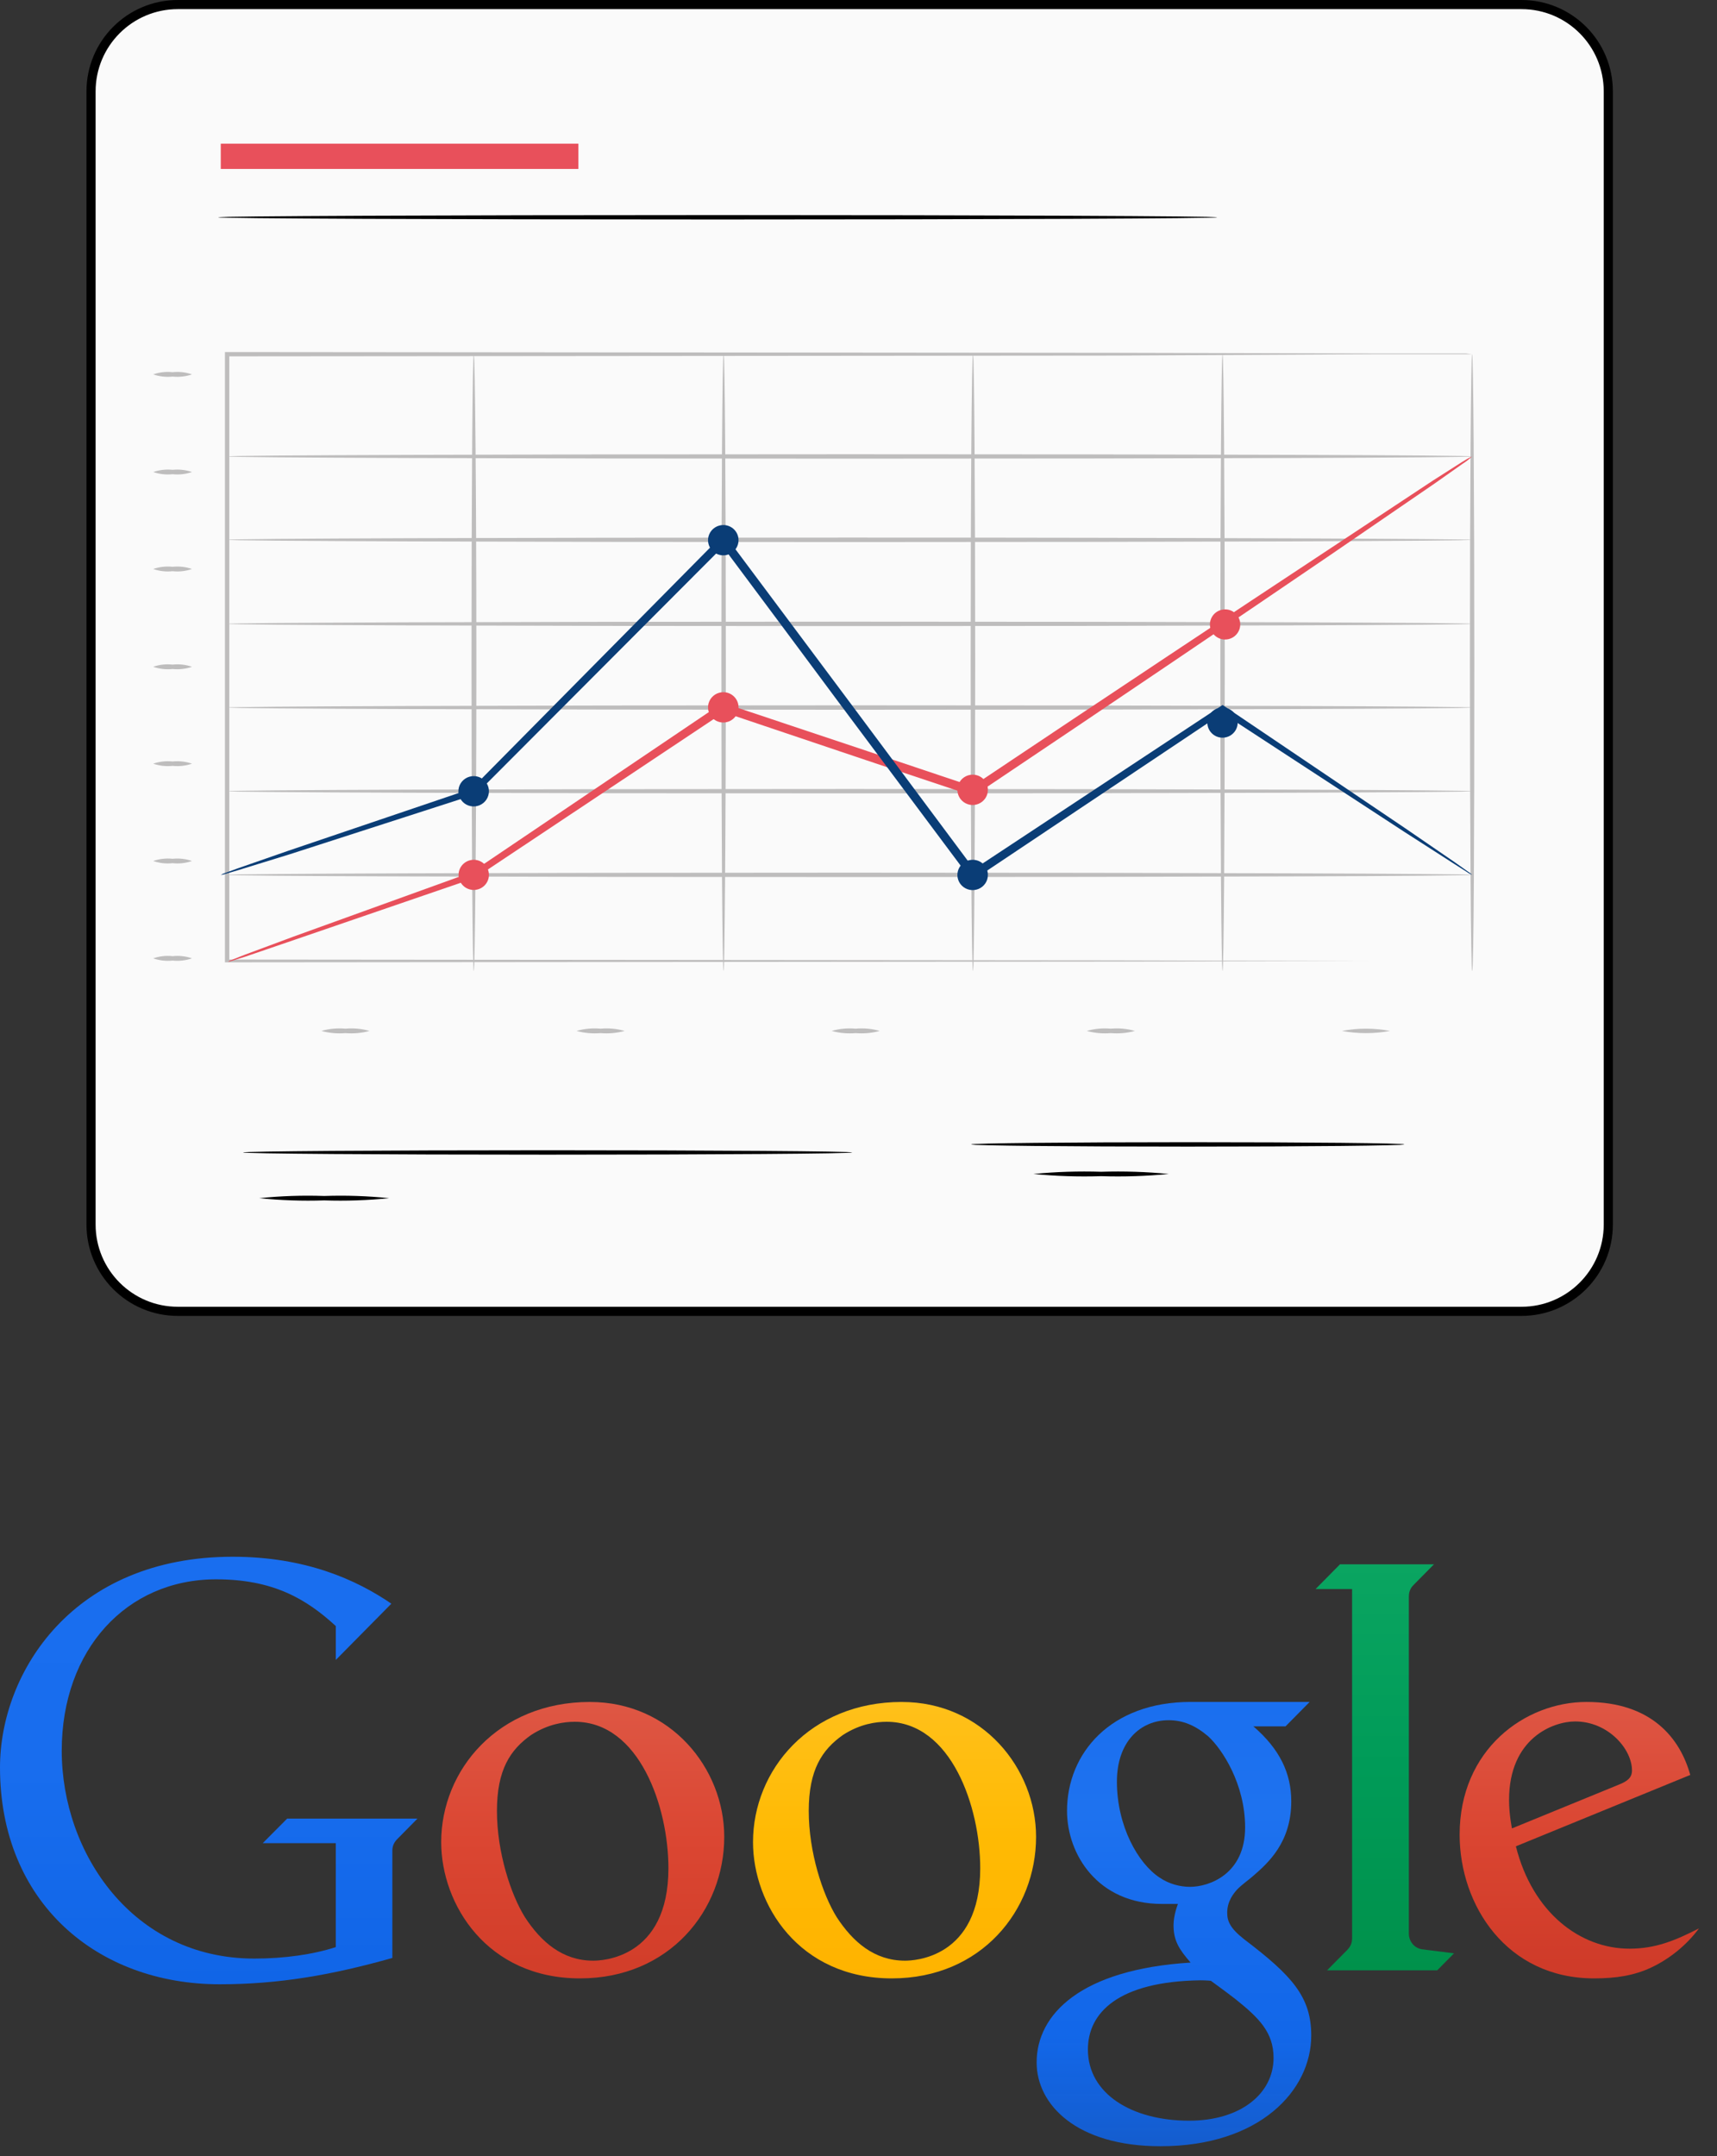 <svg width="94" height="118" viewBox="0 0 94 118" fill="none" xmlns="http://www.w3.org/2000/svg">
<rect x="0" y="0" width="94" height="118" fill="#333333" stroke="none"/>
<g clip-path="url(#clip0)">
<path d="M14.383 100.869H18.383V106.557C17.135 106.963 15.559 107.185 13.921 107.185C7.282 107.185 3.38 101.43 3.38 95.809C3.38 90.296 6.91 86.43 11.834 86.43C14.949 86.43 16.762 87.498 18.384 88.987V90.842L21.426 87.763C19.502 86.446 16.717 85.194 12.735 85.194C3.995 85.194 0 91.524 0 96.726C0 104.13 5.328 108.591 12.023 108.591C15.269 108.591 18.151 108.089 21.48 107.151V101.275C21.48 100.975 21.611 100.769 21.806 100.588L22.856 99.524H15.722L14.383 100.869Z" fill="url(#paint0_linear)"/>
<path d="M32.302 93.141C27.271 93.141 24.154 96.862 24.154 100.812C24.154 104.221 26.665 108.269 31.753 108.269C36.647 108.269 39.65 104.541 39.65 100.522C39.65 96.778 36.716 93.142 32.302 93.142V93.141ZM31.467 94.226C35.014 94.226 36.594 98.903 36.594 102.24C36.594 107.202 32.917 107.3 32.477 107.3C30.794 107.3 29.618 106.27 28.738 104.92C27.963 103.676 27.206 101.364 27.206 99.105C27.206 96.854 27.933 95.755 29.078 94.947C30.015 94.341 30.891 94.226 31.466 94.226H31.467Z" fill="url(#paint1_linear)"/>
<path d="M65.187 93.139C60.793 93.139 58.416 95.955 58.416 99.1C58.416 101.493 60.11 104.194 63.605 104.194H64.489C64.489 104.194 64.248 104.786 64.247 105.358C64.247 106.201 64.546 106.675 65.182 107.404C59.169 107.775 56.752 110.23 56.752 112.869C56.752 115.18 58.938 117.454 63.531 117.454C68.969 117.454 71.786 114.398 71.786 111.398C71.786 109.284 70.745 108.125 68.11 106.126C67.335 105.516 67.185 105.128 67.185 104.672C67.185 104.018 67.571 103.585 67.713 103.422C67.962 103.155 68.394 102.851 68.556 102.705C69.441 101.946 70.692 100.822 70.692 98.579C70.692 97.041 70.059 95.717 68.619 94.477H70.378L71.699 93.14H65.187V93.139ZM63.975 94.14C64.772 94.14 65.438 94.425 66.141 95.018C66.92 95.729 68.166 97.641 68.166 100.007C68.166 102.56 66.206 103.259 65.146 103.259C64.627 103.259 64.005 103.112 63.478 102.748C62.308 101.98 61.147 99.936 61.147 97.503C61.147 95.308 62.438 94.14 63.975 94.14ZM65.715 108.374C66.05 108.374 66.291 108.401 66.291 108.401C66.291 108.401 67.082 108.973 67.635 109.401C68.921 110.43 69.723 111.217 69.723 112.619C69.723 114.546 67.957 116.057 65.097 116.057C61.958 116.057 59.559 114.578 59.559 112.162C59.559 110.16 61.203 108.438 65.715 108.374Z" fill="url(#paint2_linear)"/>
<path d="M72.652 107.828H78.683L79.602 106.898L77.873 106.679C77.407 106.621 77.13 106.214 77.13 105.819V87.376C77.13 87.012 77.296 86.826 77.418 86.708L78.506 85.607H73.362L72.023 86.962H74.023V106.067C74.023 106.338 73.938 106.523 73.757 106.713L72.652 107.828Z" fill="url(#paint3_linear)"/>
<path d="M86.856 93.141C83.488 93.141 79.91 95.739 79.91 100.404C79.91 104.257 82.477 108.269 87.273 108.269C88.469 108.269 89.454 108.113 90.376 107.685C91.366 107.223 92.319 106.474 93.014 105.532C91.702 106.203 90.631 106.643 89.209 106.643C86.507 106.643 83.901 104.669 82.99 101.041L92.536 97.135C91.985 95.145 90.43 93.141 86.857 93.141H86.856ZM86.232 94.208C88.039 94.208 89.346 95.713 89.346 96.891C89.346 97.272 89.11 97.473 88.643 97.659L82.775 100.061C82.775 100.061 82.616 99.313 82.616 98.505C82.616 95.114 85.038 94.208 86.232 94.208Z" fill="url(#paint4_linear)"/>
<path d="M49.372 93.141C44.342 93.141 41.225 96.862 41.225 100.812C41.225 104.221 43.736 108.269 48.824 108.269C53.718 108.269 56.721 104.541 56.721 100.522C56.721 96.778 53.786 93.142 49.372 93.142V93.141ZM48.538 94.226C52.085 94.226 53.664 98.903 53.664 102.24C53.664 107.202 49.987 107.3 49.547 107.3C47.865 107.3 46.689 106.27 45.808 104.92C45.033 103.676 44.276 101.364 44.276 99.105C44.276 96.854 45.003 95.755 46.149 94.947C47.085 94.341 47.962 94.226 48.536 94.226H48.538Z" fill="url(#paint5_linear)"/>
</g>
<path d="M9.734 0.25H83.299C85.923 0.25 88.049 2.377 88.049 5V67.014C88.049 69.637 85.923 71.764 83.299 71.764H9.734C7.111 71.764 4.984 69.637 4.984 67.014V5C4.984 2.377 7.111 0.25 9.734 0.25Z" fill="#FAFAFA" stroke="black" stroke-width="0.5"/>
<path d="M80.595 19.386H80.259H79.26H75.409L61.086 19.46L12.436 19.502L12.553 19.386C12.553 24.669 12.553 30.151 12.553 35.759C12.553 41.538 12.553 47.183 12.553 52.633L12.436 52.512L60.75 52.554L74.957 52.591H78.775H79.764H80.1H79.764H78.775H74.957L60.75 52.623L12.436 52.665H12.315V19.265H12.436L61.086 19.307L75.405 19.344H79.255H80.254C80.483 19.376 80.595 19.386 80.595 19.386Z" fill="#BEBDBD"/>
<path d="M80.593 24.979C80.593 25.049 65.337 25.1 46.523 25.1C27.71 25.1 12.453 25.049 12.453 24.979C12.453 24.91 27.705 24.859 46.523 24.859C65.341 24.859 80.593 24.905 80.593 24.979Z" fill="#BEBDBD"/>
<path d="M80.593 29.54C80.593 29.609 65.337 29.665 46.523 29.665C27.71 29.665 12.453 29.609 12.453 29.54C12.453 29.47 27.705 29.419 46.523 29.419C65.341 29.419 80.593 29.493 80.593 29.54Z" fill="#BEBDBD"/>
<path d="M80.593 34.141C80.593 34.206 65.337 34.262 46.523 34.262C27.71 34.262 12.453 34.206 12.453 34.141C12.453 34.076 27.705 34.021 46.523 34.021C65.341 34.021 80.593 34.072 80.593 34.141Z" fill="#BEBDBD"/>
<path d="M80.593 38.72C80.593 38.785 65.337 38.841 46.523 38.841C27.71 38.841 12.453 38.785 12.453 38.72C12.453 38.655 27.705 38.6 46.523 38.6C65.341 38.6 80.593 38.651 80.593 38.72Z" fill="#BEBDBD"/>
<path d="M80.593 43.299C80.593 43.364 65.337 43.419 46.523 43.419C27.71 43.419 12.453 43.364 12.453 43.299C12.453 43.234 27.705 43.178 46.523 43.178C65.341 43.178 80.593 43.234 80.593 43.299Z" fill="#BEBDBD"/>
<path d="M12.438 47.878C12.438 47.813 27.694 47.757 46.508 47.757C65.321 47.757 80.578 47.813 80.578 47.878C80.578 47.943 65.326 47.998 46.508 47.998C27.69 47.998 12.438 47.947 12.438 47.878Z" fill="#BEBDBD"/>
<path d="M25.936 53.138C25.866 53.138 25.814 45.579 25.814 36.259C25.814 26.939 25.866 19.386 25.936 19.386C26.006 19.386 26.08 26.939 26.08 36.259C26.08 45.579 26.001 53.138 25.936 53.138Z" fill="#BEBDBD"/>
<path d="M39.615 53.138C39.545 53.138 39.494 45.579 39.494 36.259C39.494 26.939 39.545 19.386 39.615 19.386C39.685 19.386 39.737 26.939 39.737 36.259C39.737 45.579 39.667 53.138 39.615 53.138Z" fill="#BEBDBD"/>
<path d="M53.267 53.138C53.197 53.138 53.141 45.579 53.141 36.259C53.141 26.939 53.197 19.386 53.267 19.386C53.337 19.386 53.388 26.939 53.388 36.259C53.388 45.579 53.332 53.138 53.267 53.138Z" fill="#BEBDBD"/>
<path d="M66.93 53.138C66.865 53.138 66.809 45.579 66.809 36.259C66.809 26.939 66.865 19.386 66.93 19.386C66.995 19.386 67.051 26.939 67.051 36.259C67.051 45.579 67 53.138 66.93 53.138Z" fill="#BEBDBD"/>
<path d="M80.594 53.138C80.529 53.138 80.473 45.579 80.473 36.259C80.473 26.939 80.529 19.386 80.594 19.386C80.659 19.386 80.715 26.939 80.715 36.259C80.715 45.579 80.687 53.138 80.594 53.138Z" fill="#BEBDBD"/>
<path d="M80.591 24.98C80.433 25.128 80.261 25.261 80.077 25.378L78.551 26.453L72.829 30.374C67.957 33.692 61.161 38.294 53.395 43.498L53.297 43.563L53.185 43.526L47.379 41.589L39.52 38.943L39.73 38.915L26.037 48.031L16.152 51.423L13.44 52.35L12.726 52.573C12.646 52.603 12.563 52.623 12.479 52.633C12.549 52.584 12.626 52.547 12.707 52.522L13.403 52.248L16.081 51.252L25.91 47.702H25.869L39.464 38.526L39.562 38.461L39.674 38.498L47.547 41.126L53.349 43.072L53.139 43.1C60.895 37.914 67.742 33.368 72.661 30.124L78.453 26.296L80.031 25.29C80.21 25.174 80.397 25.07 80.591 24.98Z" fill="#E8505B"/>
<path d="M25.936 48.703C26.395 48.703 26.767 48.334 26.767 47.878C26.767 47.422 26.395 47.053 25.936 47.053C25.477 47.053 25.105 47.422 25.105 47.878C25.105 48.334 25.477 48.703 25.936 48.703Z" fill="#E8505B"/>
<path d="M40.432 38.72C40.43 38.885 40.379 39.045 40.285 39.18C40.192 39.316 40.059 39.421 39.906 39.481C39.752 39.542 39.583 39.556 39.421 39.522C39.259 39.487 39.112 39.406 38.996 39.287C38.881 39.169 38.804 39.02 38.775 38.858C38.746 38.696 38.765 38.529 38.832 38.378C38.898 38.228 39.008 38.1 39.148 38.011C39.287 37.923 39.45 37.878 39.615 37.881C39.725 37.883 39.832 37.906 39.932 37.949C40.032 37.992 40.123 38.055 40.199 38.133C40.275 38.211 40.334 38.303 40.374 38.403C40.414 38.504 40.434 38.612 40.432 38.72Z" fill="#E8505B"/>
<path d="M54.084 43.22C54.085 43.385 54.037 43.546 53.946 43.683C53.854 43.82 53.724 43.927 53.571 43.99C53.418 44.054 53.25 44.071 53.087 44.039C52.925 44.007 52.776 43.928 52.659 43.811C52.542 43.695 52.462 43.547 52.43 43.386C52.398 43.224 52.415 43.057 52.478 42.905C52.542 42.754 52.65 42.624 52.788 42.533C52.926 42.442 53.088 42.394 53.254 42.395C53.363 42.395 53.471 42.417 53.572 42.458C53.672 42.499 53.764 42.56 53.841 42.637C53.918 42.714 53.98 42.804 54.021 42.904C54.063 43.005 54.084 43.112 54.084 43.22Z" fill="#E8505B"/>
<path d="M67.899 34.174C67.899 34.337 67.851 34.497 67.759 34.632C67.668 34.768 67.538 34.874 67.387 34.936C67.235 34.999 67.068 35.015 66.907 34.983C66.746 34.951 66.598 34.873 66.481 34.757C66.365 34.642 66.286 34.495 66.254 34.335C66.222 34.175 66.239 34.009 66.302 33.858C66.364 33.708 66.471 33.579 66.607 33.488C66.744 33.398 66.905 33.349 67.069 33.349C67.178 33.349 67.286 33.369 67.387 33.411C67.488 33.452 67.58 33.513 67.657 33.589C67.735 33.666 67.796 33.757 67.837 33.858C67.879 33.958 67.9 34.066 67.899 34.174Z" fill="#E8505B"/>
<path d="M80.595 47.878C80.503 47.845 80.416 47.798 80.338 47.739L79.61 47.276L76.847 45.501L66.827 38.961H67.037L53.395 48.077L53.213 48.202L53.077 48.022L45.89 38.401C43.654 35.393 41.484 32.473 39.412 29.702L39.771 29.725L26.083 43.443L26.05 43.475H26.013L15.857 46.752L13.061 47.614L12.338 47.827C12.257 47.858 12.172 47.877 12.086 47.883C12.158 47.837 12.237 47.801 12.319 47.776L13.029 47.517L15.773 46.562L25.882 43.137L25.807 43.179L39.435 29.401L39.627 29.206L39.79 29.424L46.282 38.113L53.455 47.739L53.138 47.688L66.827 38.651L66.934 38.581L67.037 38.651L76.954 45.343L79.657 47.197L80.357 47.693C80.444 47.744 80.524 47.806 80.595 47.878Z" fill="#0A3D76"/>
<path d="M40.432 29.563C40.432 29.728 40.383 29.889 40.29 30.026C40.197 30.163 40.066 30.269 39.912 30.331C39.758 30.393 39.59 30.409 39.427 30.375C39.264 30.341 39.116 30.261 39 30.143C38.884 30.025 38.806 29.875 38.776 29.713C38.745 29.551 38.765 29.384 38.831 29.232C38.897 29.081 39.007 28.953 39.147 28.864C39.286 28.775 39.45 28.73 39.616 28.733C39.834 28.737 40.043 28.826 40.196 28.982C40.348 29.137 40.433 29.346 40.432 29.563Z" fill="#0A3D76"/>
<path d="M26.766 43.299C26.767 43.464 26.719 43.624 26.627 43.762C26.536 43.899 26.405 44.006 26.253 44.069C26.1 44.133 25.932 44.149 25.769 44.117C25.607 44.086 25.457 44.007 25.34 43.89C25.223 43.774 25.144 43.626 25.111 43.464C25.079 43.303 25.096 43.136 25.16 42.984C25.224 42.832 25.332 42.703 25.47 42.612C25.608 42.521 25.77 42.473 25.936 42.474C26.156 42.474 26.367 42.561 26.523 42.716C26.679 42.87 26.766 43.08 26.766 43.299Z" fill="#0A3D76"/>
<path d="M54.084 47.878C54.085 48.042 54.037 48.203 53.946 48.34C53.854 48.478 53.724 48.585 53.571 48.648C53.418 48.711 53.25 48.728 53.087 48.696C52.925 48.664 52.776 48.585 52.659 48.469C52.542 48.353 52.462 48.205 52.43 48.043C52.398 47.882 52.415 47.715 52.478 47.563C52.542 47.411 52.65 47.282 52.788 47.191C52.926 47.1 53.088 47.052 53.254 47.053C53.474 47.053 53.685 47.14 53.841 47.295C53.997 47.449 54.084 47.659 54.084 47.878Z" fill="#0A3D76"/>
<path d="M66.928 40.37C67.387 40.37 67.759 40.001 67.759 39.545C67.759 39.09 67.387 38.72 66.928 38.72C66.469 38.72 66.098 39.09 66.098 39.545C66.098 40.001 66.469 40.37 66.928 40.37Z" fill="#0A3D76"/>
<path d="M20.227 56.419C19.799 56.536 19.354 56.577 18.912 56.539C18.469 56.577 18.024 56.536 17.596 56.419C18.023 56.295 18.469 56.253 18.912 56.294C19.354 56.253 19.801 56.295 20.227 56.419Z" fill="#BEBDBD"/>
<path d="M34.196 56.419C33.768 56.536 33.323 56.577 32.88 56.539C32.438 56.577 31.992 56.536 31.564 56.419C31.991 56.295 32.438 56.253 32.88 56.294C33.323 56.253 33.769 56.296 34.196 56.419Z" fill="#BEBDBD"/>
<path d="M48.16 56.419C47.732 56.536 47.287 56.577 46.844 56.539C46.404 56.577 45.959 56.537 45.533 56.419C45.958 56.295 46.403 56.253 46.844 56.294C47.287 56.253 47.733 56.295 48.16 56.419Z" fill="#BEBDBD"/>
<path d="M62.13 56.419C61.702 56.536 61.256 56.577 60.814 56.539C60.371 56.577 59.926 56.536 59.498 56.419C59.925 56.295 60.371 56.253 60.814 56.294C61.257 56.253 61.703 56.295 62.13 56.419Z" fill="#BEBDBD"/>
<path d="M76.098 56.419C75.229 56.58 74.337 56.58 73.467 56.419C74.336 56.252 75.229 56.252 76.098 56.419Z" fill="#BEBDBD"/>
<path d="M10.51 52.447C10.17 52.564 9.808 52.605 9.451 52.568C9.091 52.606 8.728 52.565 8.387 52.447C8.728 52.328 9.091 52.286 9.451 52.327C9.808 52.287 10.171 52.328 10.51 52.447Z" fill="#BEBDBD"/>
<path d="M10.51 47.118C10.171 47.237 9.808 47.279 9.451 47.238C9.091 47.279 8.728 47.237 8.387 47.118C8.728 47.001 9.091 46.959 9.451 46.997C9.808 46.96 10.17 47.001 10.51 47.118Z" fill="#BEBDBD"/>
<path d="M10.51 41.793C10.17 41.91 9.808 41.951 9.451 41.913C9.091 41.951 8.728 41.91 8.387 41.793C8.728 41.676 9.091 41.635 9.451 41.672C9.808 41.635 10.17 41.676 10.51 41.793Z" fill="#BEBDBD"/>
<path d="M10.51 36.491C10.17 36.608 9.808 36.649 9.451 36.612C9.091 36.65 8.728 36.608 8.387 36.491C8.728 36.371 9.091 36.33 9.451 36.371C9.808 36.331 10.171 36.372 10.51 36.491Z" fill="#BEBDBD"/>
<path d="M10.51 31.138C10.171 31.258 9.808 31.299 9.451 31.259C9.091 31.299 8.728 31.258 8.387 31.138C8.728 31.021 9.091 30.98 9.451 31.018C9.808 30.98 10.17 31.021 10.51 31.138Z" fill="#BEBDBD"/>
<path d="M10.51 25.832C10.17 25.949 9.808 25.99 9.451 25.952C9.091 25.99 8.728 25.949 8.387 25.832C8.728 25.715 9.091 25.674 9.451 25.711C9.808 25.674 10.17 25.715 10.51 25.832Z" fill="#BEBDBD"/>
<path d="M10.51 20.489C10.17 20.605 9.808 20.646 9.451 20.609C9.091 20.647 8.728 20.606 8.387 20.489C8.728 20.369 9.091 20.328 9.451 20.368C9.808 20.328 10.171 20.369 10.51 20.489Z" fill="#BEBDBD"/>
<path d="M31.665 7.864H12.086V9.246H31.665V7.864Z" fill="#E8505B"/>
<path d="M66.632 11.892C66.632 11.957 54.39 12.012 39.292 12.012C24.194 12.012 11.947 11.957 11.947 11.892C11.947 11.827 24.189 11.771 39.292 11.771C54.395 11.771 66.632 11.827 66.632 11.892Z" fill="black"/>
<path d="M46.651 63.069C46.651 63.134 39.183 63.19 29.98 63.19C20.776 63.19 13.309 63.134 13.309 63.069C13.309 63.004 20.776 62.949 29.98 62.949C39.183 62.949 46.651 63.004 46.651 63.069Z" fill="black"/>
<path d="M21.306 65.572C20.125 65.691 18.937 65.732 17.75 65.692C16.563 65.732 15.375 65.691 14.193 65.572C15.375 65.45 16.563 65.41 17.75 65.451C18.937 65.41 20.125 65.45 21.306 65.572Z" fill="black"/>
<path d="M76.879 62.629C76.879 62.694 71.573 62.749 65.025 62.749C58.477 62.749 53.17 62.694 53.17 62.629C53.17 62.564 58.477 62.508 65.025 62.508C71.573 62.508 76.879 62.559 76.879 62.629Z" fill="black"/>
<path d="M63.988 64.246C62.756 64.366 61.518 64.406 60.282 64.367C59.045 64.406 57.807 64.366 56.576 64.246C57.807 64.127 59.045 64.087 60.282 64.126C61.518 64.087 62.756 64.127 63.988 64.246Z" fill="black"/>
<defs>
<linearGradient id="paint0_linear" x1="11.371" y1="85.128" x2="11.371" y2="108.589" gradientUnits="userSpaceOnUse">
<stop stop-color="#196EEF"/>
<stop offset="0.5" stop-color="#186DEE"/>
<stop offset="1" stop-color="#1065E7"/>
</linearGradient>
<linearGradient id="paint1_linear" x1="31.846" y1="93.105" x2="31.846" y2="108.276" gradientUnits="userSpaceOnUse">
<stop stop-color="#DE5744"/>
<stop offset="0.5" stop-color="#DB4632"/>
<stop offset="1" stop-color="#D13D29"/>
</linearGradient>
<linearGradient id="paint2_linear" x1="64.214" y1="93.105" x2="64.214" y2="117.463" gradientUnits="userSpaceOnUse">
<stop stop-color="#1A6FEF"/>
<stop offset="0.25" stop-color="#1E72EF"/>
<stop offset="0.5" stop-color="#166BEC"/>
<stop offset="0.75" stop-color="#1267E9"/>
<stop offset="1" stop-color="#1063E5" stop-opacity="0.87"/>
</linearGradient>
<linearGradient id="paint3_linear" x1="75.758" y1="85.554" x2="75.758" y2="107.849" gradientUnits="userSpaceOnUse">
<stop stop-color="#0AA561"/>
<stop offset="0.5" stop-color="#009B58"/>
<stop offset="1" stop-color="#00914B"/>
</linearGradient>
<linearGradient id="paint4_linear" x1="86.407" y1="93.105" x2="86.407" y2="108.234" gradientUnits="userSpaceOnUse">
<stop stop-color="#DE5644"/>
<stop offset="0.5" stop-color="#DA4531"/>
<stop offset="1" stop-color="#CE3A28"/>
</linearGradient>
<linearGradient id="paint5_linear" x1="48.917" y1="93.138" x2="48.917" y2="108.246" gradientUnits="userSpaceOnUse">
<stop stop-color="#FFC01A"/>
<stop offset="0.5" stop-color="#FFBA03"/>
<stop offset="1" stop-color="#FFB300"/>
</linearGradient>
<clipPath id="clip0">
<rect width="93.014" height="32.278" fill="white" transform="translate(0 85.185)"/>
</clipPath>
</defs>
</svg>
